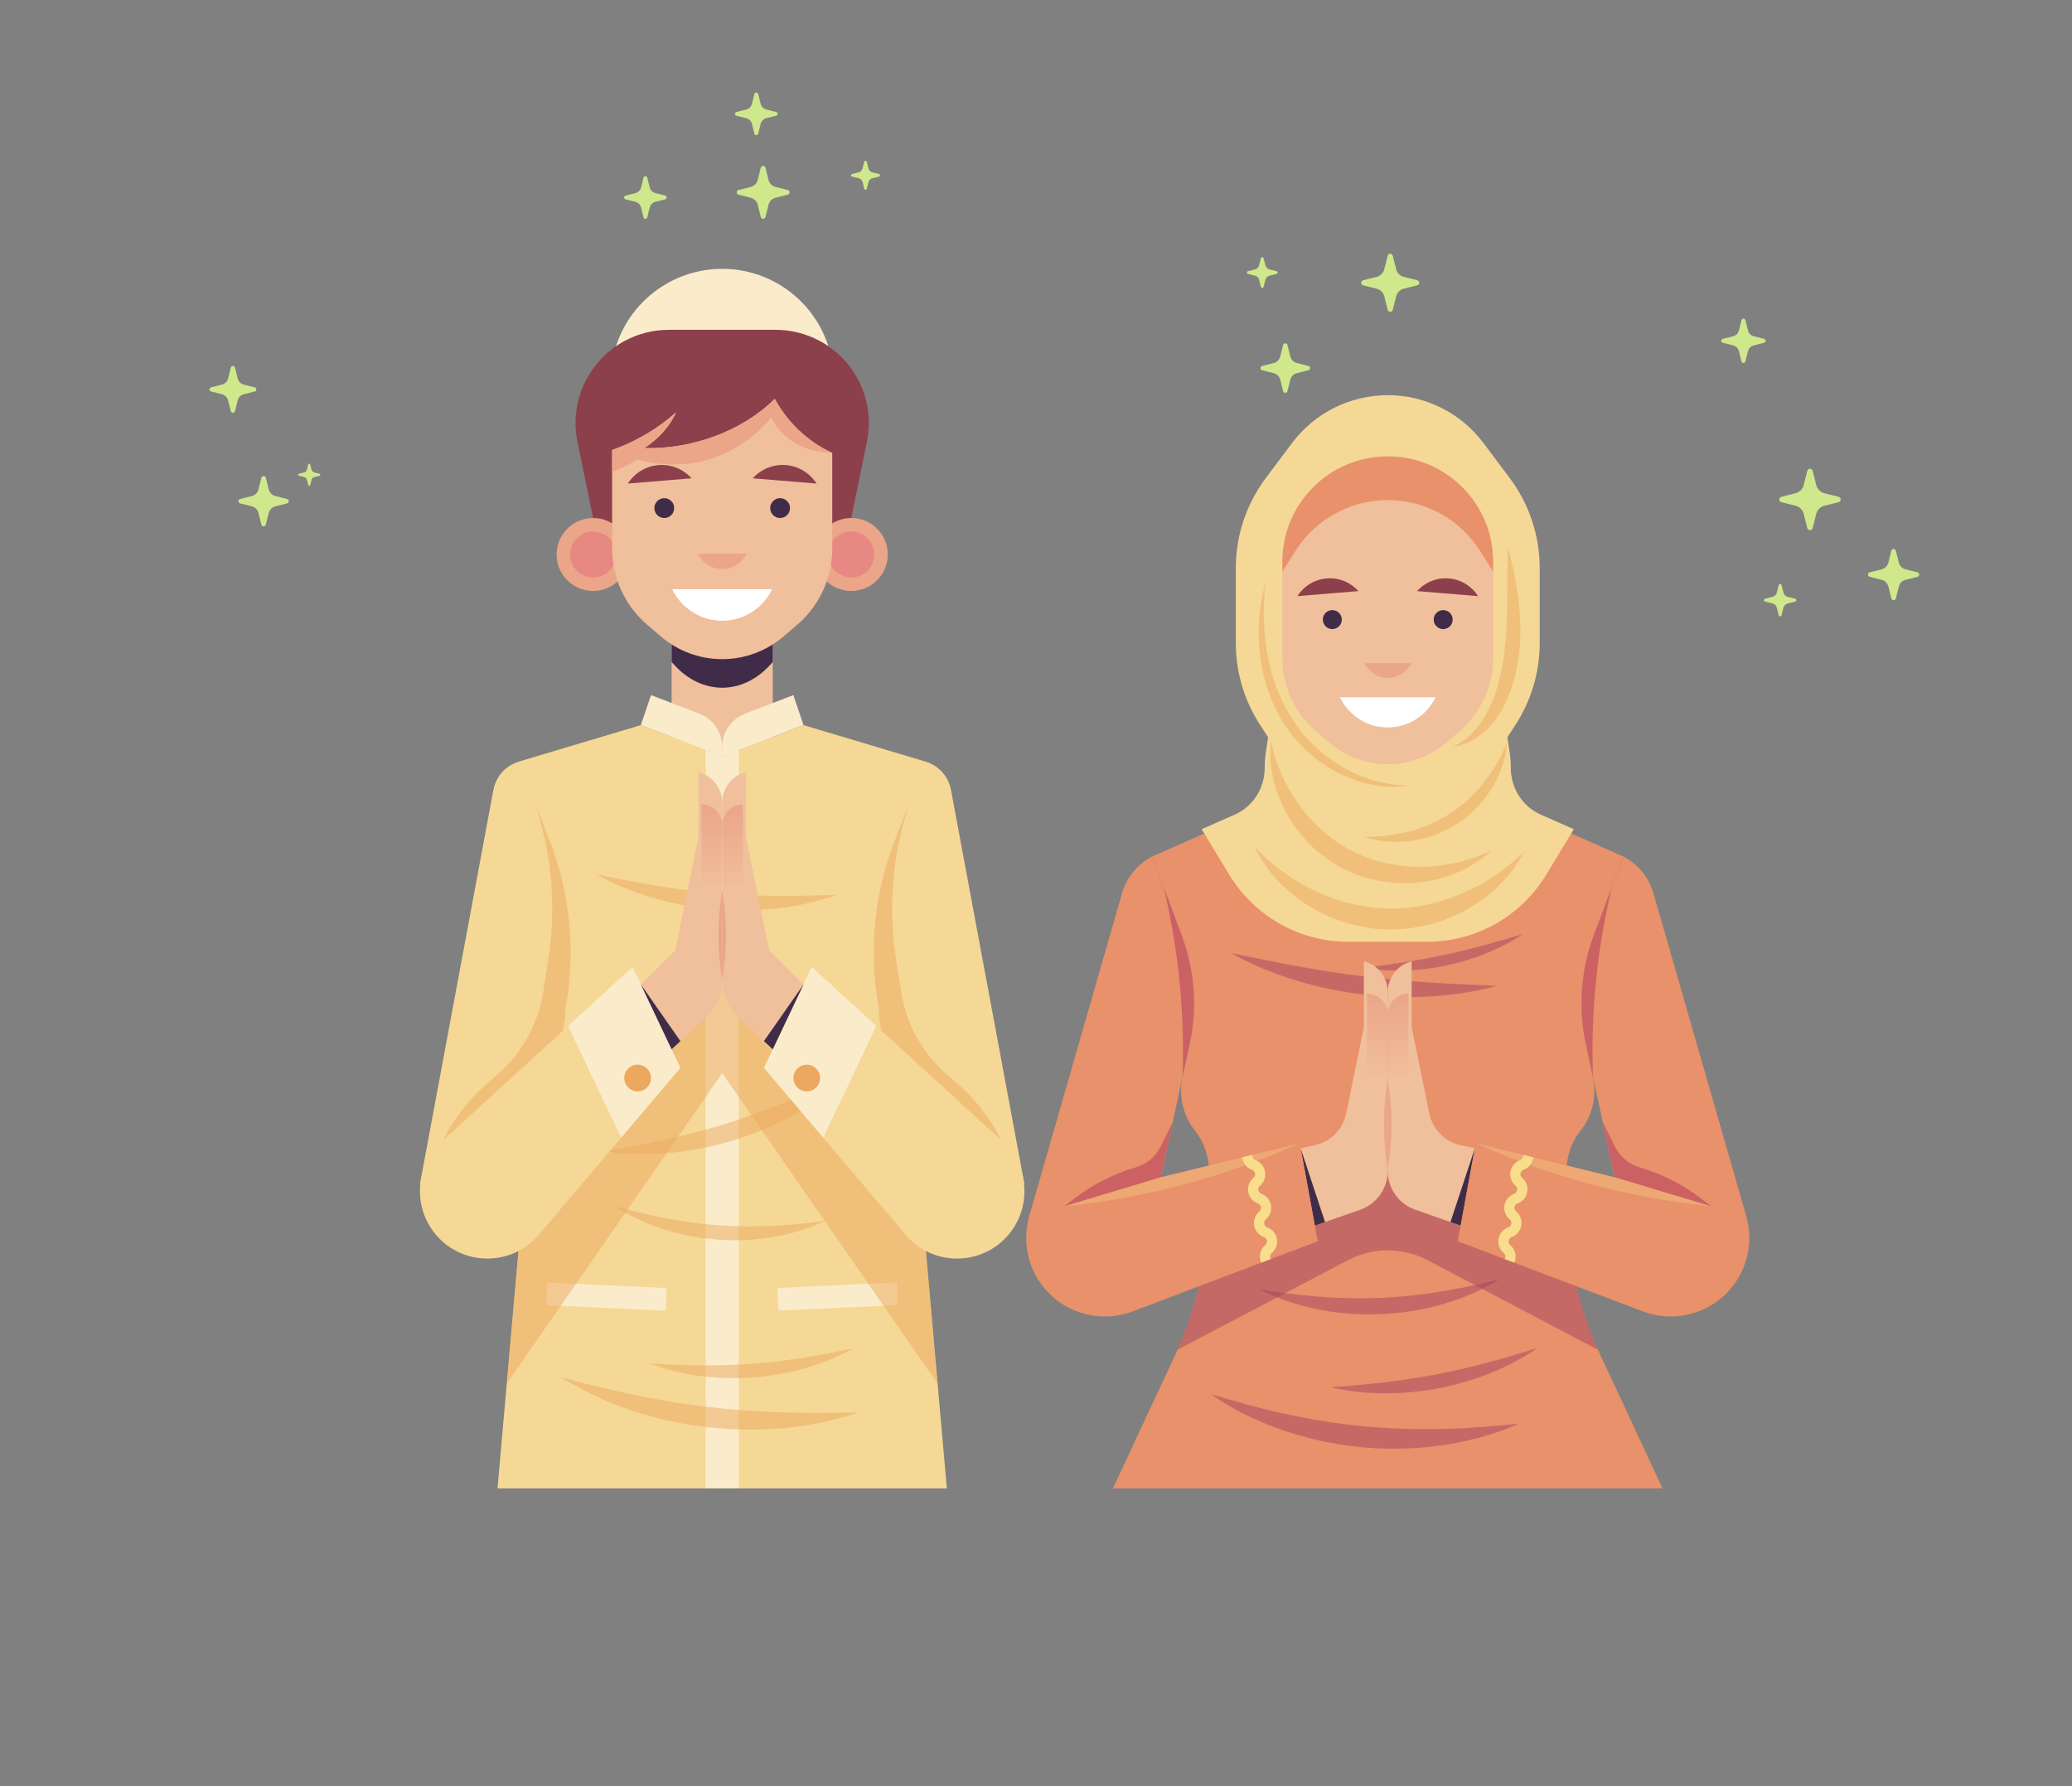 <?xml version="1.0" encoding="utf-8"?>
<!-- Generator: Adobe Illustrator 16.0.0, SVG Export Plug-In . SVG Version: 6.00 Build 0)  -->
<!DOCTYPE svg PUBLIC "-//W3C//DTD SVG 1.1//EN" "http://www.w3.org/Graphics/SVG/1.1/DTD/svg11.dtd">
<svg version="1.1" xmlns="http://www.w3.org/2000/svg" xmlns:xlink="http://www.w3.org/1999/xlink" x="0px" y="0px" width="580px"
	 height="500px" viewBox="0 0 580 500" enable-background="new 0 0 580 500" xml:space="preserve">
<rect x="0" y="0" width="580" height="500" fill="#808080" stroke="none"/>
<g id="BACKGROUND">
</g>
<g id="OBJECT">
	<g>
		<path fill="#E8916A" d="M448.086,379.533c-6.301-13.517-9.565-28.248-9.565-43.161v-8.646c0-4.07,1.375-8.021,3.902-11.212
			c3.357-4.238,4.638-9.759,3.49-15.043l-1.96-9.026c-2.222-10.226-1.452-20.875,2.215-30.677l8.234-22.005l-16.479-7.284h-49.46
			h-49.46l-16.479,7.284l8.234,22.005c3.667,9.802,4.437,20.451,2.216,30.677l-1.961,9.026c-1.147,5.284,0.134,10.805,3.491,15.043
			c2.526,3.191,3.901,7.142,3.901,11.212v8.646c0,14.913-3.265,29.645-9.565,43.161l-17.302,37.119h76.925h76.925L448.086,379.533z"
			/>
		<path opacity="0.5" fill="#A34262" d="M439.317,349.028l-50.854-24.463l-50.854,24.463c-1.24,9.927-3.932,19.636-8.009,28.813
			l47.754-25.09c6.955-3.654,15.262-3.654,22.216,0l47.754,25.09C443.248,368.664,440.557,358.955,439.317,349.028z"/>
		<g opacity="0.5">
			<g>
				<path fill="#A34262" d="M425.141,398.532c-6.159,0.636-13.144,1.263-20.555,1.462c-7.41,0.21-15.239-0.002-23.024-0.74
					c-7.784-0.757-15.511-2.039-22.744-3.656c-7.239-1.607-13.977-3.552-19.901-5.349c5.056,3.556,11.434,6.959,18.659,9.583
					c7.217,2.637,15.264,4.488,23.423,5.279c8.161,0.776,16.414,0.491,24-0.724C412.591,403.188,419.5,401.061,425.141,398.532z"/>
			</g>
			<g>
				<path fill="#A34262" d="M430.273,377.402c-3.975,1.199-8.48,2.586-13.306,3.881c-4.822,1.301-9.961,2.511-15.144,3.499
					c-5.184,0.98-10.408,1.737-15.372,2.295c-4.963,0.563-9.665,0.924-13.802,1.265c4.031,0.971,8.81,1.604,13.94,1.691
					c5.128,0.095,10.6-0.358,15.97-1.374c5.368-1.022,10.626-2.607,15.362-4.574C422.664,382.123,426.878,379.782,430.273,377.402z"
					/>
			</g>
			<g>
				<path fill="#A34262" d="M419.819,358.092c-4.676,1.152-9.989,2.384-15.677,3.331c-5.686,0.956-11.739,1.63-17.815,1.892
					c-6.077,0.248-12.167,0.084-17.912-0.393c-5.747-0.468-11.145-1.25-15.9-2.006c4.272,2.203,9.548,4.148,15.395,5.4
					c5.841,1.264,12.238,1.833,18.609,1.571c6.37-0.272,12.698-1.376,18.412-3.124C410.652,363.025,415.746,360.646,419.819,358.092
					z"/>
			</g>
			<g>
				<path fill="#A34262" d="M419.024,275.95c-5.288-0.239-11.301-0.444-17.667-0.842c-6.365-0.391-13.081-0.973-19.771-1.791
					c-6.688-0.828-13.346-1.892-19.616-3.056c-6.271-1.157-12.155-2.416-17.343-3.466c4.593,2.618,10.198,5.116,16.415,7.124
					c6.211,2.015,13.027,3.537,19.93,4.391c6.903,0.846,13.885,1.021,20.399,0.571C407.89,278.44,413.934,277.377,419.024,275.95z"
					/>
			</g>
			<g>
				<path fill="#A34262" d="M426.187,261.521c-6.089,1.776-13.842,4.088-21.753,5.759c-7.902,1.712-15.923,2.775-22.205,3.646
					c6.23,1.145,14.683,1.073,22.836-0.697C413.229,268.508,420.969,265.115,426.187,261.521z"/>
			</g>
		</g>
	</g>
	<g>
		<g>
			<path fill="#F5D896" d="M431.331,228.057c-5.206-2.295-8.446-7.486-8.428-13.176c0.005-1.412-0.098-2.826-0.309-4.23l-1.15-7.666
				l-32.98,17.434l-32.981-17.434l-1.149,7.666c-0.211,1.404-0.313,2.818-0.31,4.23c0.019,5.689-3.221,10.881-8.427,13.176
				l-9.22,4.063l7.727,12.751c7.064,11.655,19.703,18.774,33.333,18.774h11.027h11.027c13.629,0,26.268-7.119,33.332-18.774
				l7.728-12.751L431.331,228.057z"/>
			<path fill="#F5D896" d="M422.587,133.794l-7.329-9.773c-6.325-8.434-16.252-13.398-26.794-13.398s-20.47,4.964-26.794,13.398
				l-7.33,9.773c-5.459,7.28-8.41,16.133-8.41,25.232v20.982c0,8.136,2.36,16.098,6.794,22.919l3.792,5.834
				c6.661,10.249,18.056,16.433,30.28,16.433h1.668h1.667c12.225,0,23.619-6.184,30.281-16.433l3.791-5.834
				c4.435-6.821,6.795-14.783,6.795-22.919v-20.982C430.998,149.927,428.047,141.074,422.587,133.794z"/>
			<g>
				<path opacity="0.5" fill="#ECA85E" d="M417.341,238.208c-5.293,2.45-11.642,4.198-18.413,4.394
					c-6.748,0.219-13.879-1.107-20.138-4.217c-6.25-3.129-11.6-8.027-15.484-13.549c-3.919-5.525-6.341-11.648-7.569-17.351
					c-0.631,5.786,0.501,12.892,4.014,19.513c3.451,6.613,9.267,12.711,16.563,16.353c7.299,3.638,15.667,4.613,23.026,3.392
					C406.741,245.564,413.099,242.194,417.341,238.208z"/>
			</g>
			<g>
				<path opacity="0.5" fill="#ECA85E" d="M421.866,207.801c-1.398,3.422-3.337,7.115-5.975,10.572
					c-2.624,3.459-5.933,6.674-9.715,9.177c-3.786,2.497-8.041,4.279-12.252,5.335c-4.216,1.07-8.372,1.404-12.069,1.349
					c3.486,1.212,7.889,1.803,12.54,1.246c4.644-0.534,9.51-2.215,13.72-4.996c4.209-2.78,7.665-6.599,9.978-10.659
					C420.43,215.764,421.613,211.482,421.866,207.801z"/>
			</g>
			<g>
				<path opacity="0.5" fill="#ECA85E" d="M426.77,238.241c-4.392,4.34-9.982,8.496-16.55,11.453
					c-6.539,2.971-14.016,4.736-21.476,4.635c-7.459-0.121-14.88-2.108-21.327-5.274c-6.477-3.151-11.94-7.473-16.2-11.941
					c2.632,5.572,7.404,11.416,14,15.759c6.547,4.364,14.882,7.201,23.439,7.33c8.559,0.127,16.975-2.46,23.648-6.627
					C419.027,249.432,423.973,243.732,426.77,238.241z"/>
			</g>
			<g>
				<path opacity="0.5" fill="#ECA85E" d="M394.614,219.902c-5.602,0.018-11.959-1.422-17.85-4.67
					c-5.891-3.207-11.312-8.111-15.13-14.074c-3.824-5.99-6.113-12.895-7.132-19.572c-1.038-6.694-0.854-13.149-0.201-18.706
					c-1.514,5.382-2.391,11.949-1.758,18.944c0.608,6.971,2.799,14.375,6.873,20.752c4.084,6.384,10.054,11.447,16.458,14.418
					c3.2,1.494,6.506,2.472,9.701,2.932C388.771,220.391,391.849,220.332,394.614,219.902z"/>
			</g>
			<g>
				<path opacity="0.5" fill="#ECA85E" d="M406.641,209.037c2.168-0.229,4.503-1.069,6.663-2.483
					c2.136-1.438,4.112-3.392,5.715-5.689c1.629-2.288,2.928-4.894,3.911-7.653c0.949-2.738,1.634-5.605,2.063-8.496
					c0.876-5.793,0.678-11.621,0.043-16.96c-0.655-5.349-1.751-10.244-2.923-14.445c-0.443,8.715,0.369,20.007-1.226,30.795
					c-0.399,2.694-0.949,5.353-1.664,7.925c-0.729,2.531-1.668,4.971-2.85,7.194c-1.161,2.238-2.595,4.23-4.218,5.924
					C410.508,206.809,408.633,208.135,406.641,209.037z"/>
			</g>
		</g>
		<g>
			<path fill="#F0BF9C" d="M388.464,127.754c-16.29,0-29.495,13.205-29.495,29.495v0.632v7.846v18.564
				c0,7.848,3.43,15.304,9.388,20.411l3.666,3.142c4.578,3.926,10.41,6.083,16.441,6.083c6.03,0,11.862-2.157,16.441-6.083
				l3.665-3.142c5.959-5.107,9.388-12.563,9.388-20.411v-18.564v-7.072v-1.406C417.958,140.959,404.753,127.754,388.464,127.754
				L388.464,127.754z"/>
			<g>
				<g>
					<path fill="#8C404C" d="M371.365,161.922c-3.49,0.289-6.443,2.216-8.193,4.956l17.091-1.415
						C378.086,163.048,374.855,161.633,371.365,161.922z"/>
				</g>
				<circle fill="#402C49" cx="372.944" cy="173.446" r="2.658"/>
				<g>
					<path fill="#8C404C" d="M405.562,161.922c3.49,0.289,6.444,2.216,8.194,4.956l-17.091-1.415
						C398.842,163.048,402.072,161.633,405.562,161.922z"/>
				</g>
				<circle fill="#402C49" cx="403.982" cy="173.446" r="2.658"/>
				<path fill="#EBA588" d="M381.946,185.65c1.164,2.433,3.641,4.116,6.518,4.116c2.876,0,5.353-1.684,6.518-4.116H381.946z"/>
				<path fill="#FFFFFF" d="M375.066,195.178c2.394,4.998,7.484,8.459,13.397,8.459c5.912,0,11.003-3.461,13.397-8.459H375.066z"/>
			</g>
			<path fill="#E8916A" d="M417.958,157.249c0-16.29-13.205-29.495-29.494-29.495l0,0c-16.29,0-29.495,13.205-29.495,29.495v0.632
				v2.114l3.661-5.785c4.154-6.563,10.65-11.3,18.17-13.247c5.026-1.301,10.302-1.301,15.328,0
				c7.519,1.947,14.016,6.684,18.169,13.247l3.661,5.785v-1.341V157.249z"/>
		</g>
	</g>
	<g>
		<g>
			<path fill="#F0BF9C" d="M364.08,321.44l3.936-0.849c4.443-0.96,7.9-4.455,8.812-8.908l4.949-24.195v-18.39l0,0
				c3.93,0.982,6.688,4.514,6.688,8.564v50.142c0,4.867-3.073,9.204-7.666,10.816l-12.737,4.473L364.08,321.44z"/>
			<linearGradient id="SVGID_2_" gradientUnits="userSpaceOnUse" x1="385.559" y1="278.174" x2="385.559" y2="301.937">
				<stop  offset="0" style="stop-color:#EBA588"/>
				<stop  offset="1" style="stop-color:#EBA588;stop-opacity:0"/>
			</linearGradient>
			<path fill="url(#SVGID_2_)" d="M388.464,301.937h-5.812v-23.763l0,0c3.209,0,5.812,2.602,5.812,5.812V301.937z"/>
			<path fill="#EBA588" d="M388.464,301.937l-0.344,2.509c-1.039,7.598-0.923,15.31,0.344,22.873v0.001V301.937z"/>
			<polygon fill="#402C49" points="364.08,321.44 370.91,342.094 368.061,343.094 			"/>
		</g>
		<g>
			<path fill="#E8916A" d="M368.865,347.471l-5.044-27.438l-38.908,9.527l8.062-37.116c2.221-10.226,1.451-20.875-2.216-30.677
				l-8.234-22.005l0,0c-4.116,2.135-7.173,5.868-8.454,10.325l-25.96,90.358c-1.802,6.269-0.729,13.014,2.929,18.415l0,0
				c5.717,8.443,16.484,11.854,26.02,8.24L368.865,347.471z"/>
			<path fill="#CC6164" d="M324.913,329.561l-26.987,8.12l2.595-2.005c5.229-4.041,11.167-7.072,17.509-8.937l0,0
				c2.943-0.866,5.396-2.915,6.772-5.657l3.442-6.86L324.913,329.561z"/>
			<path fill="#CC6164" d="M331.014,301.471l1.961-9.026c2.221-10.226,1.451-20.875-2.216-30.677l-4.905-13.107l0.948,4.433
				C330.2,268.982,331.614,285.232,331.014,301.471L331.014,301.471z"/>
			<path fill="#F7DD8C" d="M355.556,351.988c-0.041-0.227-0.076-0.801,0.453-1.246c1.16-0.974,1.696-2.446,1.433-3.938
				c-0.263-1.491-1.27-2.691-2.692-3.209c-0.65-0.237-0.813-0.789-0.853-1.017c-0.04-0.227-0.075-0.801,0.452-1.244
				c1.161-0.974,1.697-2.446,1.435-3.938c-0.263-1.493-1.27-2.692-2.694-3.211c-0.648-0.236-0.811-0.789-0.851-1.016
				c-0.041-0.227-0.077-0.802,0.452-1.246c1.16-0.974,1.697-2.446,1.433-3.938c-0.263-1.492-1.27-2.691-2.692-3.209
				c-0.65-0.237-0.813-0.79-0.853-1.017c-0.019-0.104-0.029-0.283,0.008-0.486l-2.861,0.7c0.011,0.095,0.015,0.188,0.031,0.283
				c0.263,1.493,1.27,2.692,2.694,3.212c0.648,0.235,0.811,0.788,0.851,1.015s0.076,0.801-0.453,1.245
				c-1.159,0.975-1.696,2.446-1.432,3.938c0.263,1.492,1.27,2.691,2.692,3.21c0.65,0.236,0.813,0.789,0.853,1.016
				s0.075,0.801-0.453,1.245c-1.161,0.974-1.696,2.445-1.434,3.938s1.27,2.692,2.694,3.211c0.648,0.236,0.811,0.788,0.851,1.015
				c0.041,0.227,0.077,0.803-0.452,1.245c-1.16,0.975-1.697,2.446-1.434,3.938c0.061,0.346,0.165,0.674,0.302,0.984l2.696-1.021
				C355.625,352.268,355.573,352.093,355.556,351.988z"/>
			<path opacity="0.3" fill="#F7DD8C" d="M297.926,337.681l26.987-8.12l38.908-9.527l-1.736,0.766
				c-19.886,8.761-41.005,14.399-62.61,16.716L297.926,337.681z"/>
		</g>
	</g>
	<g>
		<g>
			<path fill="#F0BF9C" d="M412.847,321.44l-3.935-0.849c-4.444-0.96-7.901-4.455-8.813-8.908l-4.949-24.195v-18.39l0,0
				c-3.93,0.982-6.687,4.514-6.687,8.564v50.142c0,4.867,3.073,9.204,7.665,10.816l12.737,4.473L412.847,321.44z"/>
			
				<linearGradient id="SVGID_3_" gradientUnits="userSpaceOnUse" x1="-1090.321" y1="278.174" x2="-1090.321" y2="301.937" gradientTransform="matrix(-1 0 0 1 -698.951 0)">
				<stop  offset="0" style="stop-color:#EBA588"/>
				<stop  offset="1" style="stop-color:#EBA588;stop-opacity:0"/>
			</linearGradient>
			<path fill="url(#SVGID_3_)" d="M388.464,301.937h5.812v-23.763l0,0c-3.21,0-5.812,2.602-5.812,5.812V301.937z"/>
			<path fill="#EBA588" d="M388.464,301.937l0.343,2.509c1.039,7.598,0.924,15.31-0.343,22.873v0.001V301.937z"/>
			<polygon fill="#402C49" points="412.847,321.44 406.017,342.094 408.866,343.094 			"/>
		</g>
		<g>
			<path fill="#E8916A" d="M408.062,347.471l5.044-27.438l38.908,9.527l-8.061-37.116c-2.222-10.226-1.452-20.875,2.215-30.677
				l8.234-22.005l0,0c4.116,2.135,7.174,5.868,8.454,10.325l25.961,90.358c1.801,6.269,0.728,13.014-2.929,18.415l0,0
				c-5.717,8.443-16.485,11.854-26.021,8.24L408.062,347.471z"/>
			<path fill="#CC6164" d="M452.014,329.561l26.987,8.12l-2.594-2.005c-5.23-4.041-11.168-7.072-17.509-8.937l0,0
				c-2.944-0.866-5.396-2.915-6.773-5.657l-3.442-6.86L452.014,329.561z"/>
			<path fill="#CC6164" d="M445.913,301.471l-1.96-9.026c-2.222-10.226-1.452-20.875,2.215-30.677l4.905-13.107l-0.948,4.433
				C446.728,268.982,445.313,285.232,445.913,301.471L445.913,301.471z"/>
			<path fill="#F7DD8C" d="M421.372,351.988c0.04-0.227,0.075-0.801-0.454-1.246c-1.16-0.974-1.696-2.446-1.433-3.938
				c0.264-1.491,1.27-2.691,2.692-3.209c0.65-0.237,0.813-0.789,0.853-1.017c0.04-0.227,0.076-0.801-0.452-1.244
				c-1.16-0.974-1.697-2.446-1.434-3.938c0.262-1.493,1.27-2.692,2.694-3.211c0.648-0.236,0.811-0.789,0.851-1.016
				s0.076-0.802-0.453-1.246c-1.16-0.974-1.696-2.446-1.433-3.938c0.264-1.492,1.27-2.691,2.692-3.209
				c0.65-0.237,0.813-0.79,0.853-1.017c0.019-0.104,0.029-0.283-0.007-0.486l2.86,0.7c-0.011,0.095-0.015,0.188-0.031,0.283
				c-0.262,1.493-1.27,2.692-2.694,3.212c-0.648,0.235-0.811,0.788-0.851,1.015s-0.075,0.801,0.453,1.245
				c1.16,0.975,1.696,2.446,1.433,3.938s-1.271,2.691-2.692,3.21c-0.65,0.236-0.813,0.789-0.854,1.016
				c-0.04,0.227-0.075,0.801,0.454,1.245c1.16,0.974,1.695,2.445,1.433,3.938c-0.262,1.492-1.27,2.692-2.694,3.211
				c-0.648,0.236-0.811,0.788-0.851,1.015s-0.076,0.803,0.452,1.245c1.161,0.975,1.697,2.446,1.435,3.938
				c-0.062,0.346-0.166,0.674-0.303,0.984l-2.695-1.021C421.303,352.268,421.354,352.093,421.372,351.988z"/>
			<path opacity="0.3" fill="#F7DD8C" d="M479.001,337.681l-26.987-8.12l-38.908-9.527l1.736,0.766
				c19.886,8.761,41.005,14.399,62.611,16.716L479.001,337.681z"/>
		</g>
	</g>
	<g>
		<g>
			<rect x="188.002" y="177.987" fill="#F0BF9C" width="28.311" height="33.753"/>
			<path fill="#402C49" d="M188.002,177.987v7.322l0.775,0.854c3.727,4.1,8.473,6.354,13.38,6.354s9.653-2.254,13.38-6.354
				l0.775-0.854v-7.322H188.002z"/>
		</g>
		<path fill="#FAECCB" d="M236.547,110.559h-68.779l4.852-14.187c4.32-12.629,16.19-21.115,29.538-21.115l0,0
			c13.348,0,25.218,8.486,29.538,21.115L236.547,110.559z"/>
		<path fill="#8C404C" d="M229.416,95.411c-3.785-2.024-8.01-3.083-12.302-3.083h-14.957H187.2c-4.292,0-8.517,1.059-12.302,3.083
			l0,0c-10.182,5.444-15.573,16.933-13.256,28.243l4.377,21.354v13.395h36.138h36.138v-13.395l4.377-21.354
			C244.989,112.344,239.598,100.855,229.416,95.411L229.416,95.411z"/>
		<g>
			<g>
				<circle fill="#EBA588" cx="166.019" cy="155.221" r="10.212"/>
				<circle fill="#E78882" cx="166.019" cy="155.221" r="6.427"/>
			</g>
			<g>
				<circle fill="#EBA588" cx="238.296" cy="155.221" r="10.212"/>
				<circle fill="#E78882" cx="238.295" cy="155.221" r="6.427"/>
			</g>
		</g>
		<g>
			<path fill="#F0BF9C" d="M216.873,111.663c-9.331,9.217-23.411,14.142-36.521,13.777c3.775-2.42,7.045-5.916,8.896-10
				c-5.21,4.626-11.329,8.217-17.898,10.535v27.585c0,8.197,3.582,15.985,9.806,21.32l3.829,3.282
				c4.782,4.1,10.874,6.354,17.174,6.354s12.391-2.254,17.173-6.354l3.83-3.282c6.224-5.335,9.805-13.123,9.805-21.32v-26.778
				C226.178,123.672,220.514,118.316,216.873,111.663z"/>
			<path fill="#EBA588" d="M216.873,111.663c-9.331,9.217-23.411,14.142-36.521,13.777c3.775-2.42,7.045-5.916,8.896-10
				c-5.21,4.626-11.329,8.217-17.898,10.535v6.135c2.441-0.89,4.784-2.051,6.963-3.466c6.69,1.805,14.011,1.911,20.608-0.214
				c6.597-2.124,12.555-6.191,16.936-11.562c5.328,10.409,17.109,9.915,17.109,9.915
				C226.178,123.672,220.514,118.316,216.873,111.663z"/>
			<g>
				<g>
					<path fill="#8C404C" d="M184.297,130.195c-3.645,0.302-6.73,2.314-8.559,5.176l17.853-1.478
						C191.316,131.371,187.943,129.893,184.297,130.195z"/>
				</g>
				<circle fill="#402C49" cx="185.947" cy="142.232" r="2.776"/>
				<g>
					<path fill="#8C404C" d="M220.018,130.195c3.645,0.302,6.73,2.314,8.559,5.176l-17.853-1.478
						C212.997,131.371,216.371,129.893,220.018,130.195z"/>
				</g>
				<circle fill="#402C49" cx="218.368" cy="142.232" r="2.776"/>
				<path fill="#EBA588" d="M195.35,154.98c1.217,2.541,3.803,4.299,6.808,4.299s5.591-1.758,6.808-4.299H195.35z"/>
				<path fill="#FFFFFF" d="M188.163,164.931c2.501,5.221,7.818,8.836,13.994,8.836s11.493-3.615,13.994-8.836H188.163z"/>
			</g>
		</g>
	</g>
	<g>
		<g>
			<path fill="#FAECCB" d="M202.157,211.74l-22.769-8.756l2.852-8.4l13.545,5.209c3.84,1.477,6.372,5.164,6.372,9.277V211.74z"/>
			<path fill="#FAECCB" d="M202.157,211.74l22.769-8.756l-2.852-8.4l-13.545,5.209c-3.84,1.477-6.372,5.164-6.372,9.277V211.74z"/>
			<polygon fill="#F5D896" points="256.449,319.212 258.998,213.174 224.926,202.984 202.157,211.74 179.389,202.984 
				145.316,213.174 147.864,319.212 139.267,416.652 202.157,416.652 265.047,416.652 			"/>
			<polygon fill="#FAECCB" points="202.157,211.74 197.527,209.96 197.527,416.652 202.157,416.652 206.787,416.652 206.787,209.96 
							"/>
			
				<rect x="153.079" y="359.772" transform="matrix(0.999 0.046 -0.046 0.999 16.843 -7.413)" fill="#FAECCB" width="33.436" height="6.329"/>
			
				<rect x="217.8" y="359.772" transform="matrix(-0.999 0.046 -0.046 -0.999 485.452 714.723)" fill="#FAECCB" width="33.436" height="6.329"/>
		</g>
		<polygon opacity="0.5" fill="#ECA85E" points="258.271,339.861 202.157,267.308 146.043,339.861 141.854,387.332 202.157,300.424 
			262.461,387.332 		"/>
		<g opacity="0.5">
			<g>
				<path fill="#ECA85E" d="M240.346,395.347c-5.943,0.118-12.687,0.249-19.824,0.064c-7.139-0.175-14.667-0.66-22.154-1.529
					c-7.487-0.883-14.925-2.149-21.91-3.627c-6.987-1.47-13.518-3.153-19.273-4.641c4.993,3.21,11.186,6.286,18.129,8.72
					c6.936,2.444,14.611,4.242,22.397,5.159c7.787,0.905,15.671,0.928,22.983,0.152C228.011,398.88,234.746,397.317,240.346,395.347
					z"/>
			</g>
			<g>
				<path fill="#ECA85E" d="M238.895,377.454c-3.977,0.802-8.488,1.72-13.304,2.492c-4.813,0.777-9.927,1.409-15.062,1.796
					c-5.135,0.376-10.285,0.506-15.16,0.447c-4.877-0.052-9.475-0.293-13.526-0.499c3.778,1.462,8.335,2.68,13.304,3.383
					c4.965,0.71,10.336,0.906,15.669,0.514c5.331-0.399,10.615-1.386,15.421-2.822C231.047,381.335,235.373,379.458,238.895,377.454
					z"/>
			</g>
			<g>
				<path fill="#ECA85E" d="M230.988,341.76c-4.199,0.546-8.963,1.099-14.025,1.363c-5.063,0.272-10.418,0.261-15.753-0.114
					c-5.333-0.388-10.638-1.14-15.608-2.13c-4.975-0.983-9.61-2.208-13.689-3.347c3.512,2.354,7.926,4.583,12.908,6.262
					c4.977,1.688,10.51,2.823,16.103,3.229c5.593,0.396,11.231,0.06,16.397-0.902C222.492,345.167,227.178,343.59,230.988,341.76z"
					/>
			</g>
			<g>
				<path fill="#ECA85E" d="M240.212,298.778c-4.765,2.442-10.179,5.187-16.049,7.798c-5.865,2.618-12.181,5.104-18.62,7.228
					c-6.443,2.111-13.002,3.857-19.277,5.229c-6.273,1.381-12.26,2.385-17.544,3.245c5.279,0.836,11.508,1.103,18.115,0.528
					c6.605-0.563,13.578-1.967,20.295-4.17c6.714-2.212,13.159-5.22,18.811-8.686C231.602,306.494,236.458,302.584,240.212,298.778z
					"/>
			</g>
			<g>
				<path fill="#ECA85E" d="M234.203,250.498c-4.778,0.142-10.203,0.323-15.953,0.291c-5.748-0.024-11.819-0.261-17.869-0.771
					c-6.049-0.521-12.072-1.316-17.742-2.265c-5.672-0.942-10.988-2.04-15.674-2.988c4.147,2.365,9.236,4.59,14.893,6.306
					c5.652,1.724,11.863,2.937,18.137,3.476c6.275,0.53,12.602,0.387,18.464-0.354C224.323,253.457,229.715,252.127,234.203,250.498
					z"/>
			</g>
		</g>
	</g>
	<g>
		<g>
			<path fill="#F5D896" d="M145.316,213.174L145.316,213.174c-3.709,1.074-6.496,4.146-7.203,7.943l-20.561,110.354h33.258
				l7.941-51.807c2.275-14.836,0.631-30.009-4.769-44.014L145.316,213.174z"/>
			<path opacity="0.5" fill="#ECA85E" d="M153.983,235.651l-4.032-10.457l1.279,4.612c3.5,12.622,4.27,25.846,2.256,38.788
				l-1.395,8.963c-1.383,8.887-5.828,17.011-12.566,22.966l-3.731,3.298c-5.881,5.198-10.45,11.712-13.334,19.011l-3.413,8.64
				h24.656h7.107l7.563-47.606l-0.307,0.271l0.686-4.471C161.027,264.829,159.383,249.656,153.983,235.651z"/>
		</g>
		<g>
			<path fill="#F0BF9C" d="M179.389,275.587l9.633-9.554l6.449-31.524v-18.39l0,0c3.93,0.982,6.687,4.514,6.687,8.564v49.656
				c0,3.993-1.663,7.806-4.591,10.521l-9.564,8.876L179.389,275.587z"/>
			<linearGradient id="SVGID_4_" gradientUnits="userSpaceOnUse" x1="199.252" y1="225.194" x2="199.252" y2="248.958">
				<stop  offset="0" style="stop-color:#EBA588"/>
				<stop  offset="1" style="stop-color:#EBA588;stop-opacity:0"/>
			</linearGradient>
			<path fill="url(#SVGID_4_)" d="M202.157,248.958h-5.812v-23.764l0,0c3.209,0,5.812,2.603,5.812,5.812V248.958z"/>
			<g>
				<path fill="#F5D896" d="M123.683,319.541c-7.117,6.512-8.174,17.344-2.449,25.108c7.22,9.793,21.685,10.289,29.56,1.016
					l23.076-27.177l-14.844-31.285L123.683,319.541z"/>
				<polygon fill="#FAECCB" points="177.068,270.694 159.025,287.203 173.869,318.488 190.47,298.938 				"/>
			</g>
			<circle fill="#ECA85E" cx="178.489" cy="301.777" r="3.741"/>
			<polygon fill="#402C49" points="179.389,275.587 190.47,291.447 188.002,293.737 			"/>
			<path fill="#EBA588" d="M202.157,248.958l-0.343,2.508c-1.039,7.599-0.924,15.31,0.343,22.874l0,0V248.958z"/>
		</g>
	</g>
	<g>
		<g>
			<path fill="#F5D896" d="M258.998,213.174L258.998,213.174c3.709,1.074,6.496,4.146,7.203,7.943l20.561,110.354h-33.258
				l-7.941-51.807c-2.275-14.836-0.631-30.009,4.769-44.014L258.998,213.174z"/>
			<path opacity="0.5" fill="#ECA85E" d="M250.331,235.651l4.032-10.457l-1.279,4.612c-3.501,12.622-4.27,25.846-2.256,38.788
				l1.395,8.963c1.383,8.887,5.828,17.011,12.566,22.966l3.731,3.298c5.88,5.198,10.449,11.712,13.334,19.011l3.413,8.64h-24.656
				h-7.107l-7.563-47.606l0.307,0.271l-0.686-4.471C243.287,264.829,244.932,249.656,250.331,235.651z"/>
		</g>
		<g>
			<path fill="#F0BF9C" d="M224.926,275.587l-9.633-9.554l-6.449-31.524v-18.39l0,0c-3.93,0.982-6.687,4.514-6.687,8.564v49.656
				c0,3.993,1.663,7.806,4.591,10.521l9.564,8.876L224.926,275.587z"/>
			
				<linearGradient id="SVGID_5_" gradientUnits="userSpaceOnUse" x1="-1294.063" y1="225.194" x2="-1294.063" y2="248.958" gradientTransform="matrix(-1 0 0 1 -1089 0)">
				<stop  offset="0" style="stop-color:#EBA588"/>
				<stop  offset="1" style="stop-color:#EBA588;stop-opacity:0"/>
			</linearGradient>
			<path fill="url(#SVGID_5_)" d="M202.157,248.958h5.812v-23.764l0,0c-3.209,0-5.812,2.603-5.812,5.812V248.958z"/>
			<g>
				<path fill="#F5D896" d="M280.632,319.541c7.117,6.512,8.174,17.344,2.449,25.108c-7.22,9.793-21.685,10.289-29.56,1.016
					l-23.076-27.177l14.844-31.285L280.632,319.541z"/>
				<polygon fill="#FAECCB" points="227.246,270.694 245.289,287.203 230.445,318.488 213.845,298.938 				"/>
			</g>
			<circle fill="#ECA85E" cx="225.825" cy="301.777" r="3.741"/>
			<polygon fill="#402C49" points="224.926,275.587 213.845,291.447 216.313,293.737 			"/>
			<path fill="#EBA588" d="M202.157,248.958l0.343,2.508c1.039,7.599,0.924,15.31-0.343,22.874l0,0V248.958z"/>
		</g>
	</g>
	<g>
		<g>
			<path fill="#CFE88B" d="M74.409,133.738L75.226,137c0.229,0.916,0.945,1.632,1.862,1.861l3.261,0.816
				c0.646,0.162,0.646,1.08,0,1.242l-3.261,0.816c-0.917,0.23-1.633,0.945-1.862,1.862l-0.816,3.261
				c-0.162,0.646-1.08,0.646-1.242,0l-0.817-3.261c-0.229-0.917-0.944-1.632-1.861-1.862l-3.261-0.816
				c-0.646-0.162-0.646-1.08,0-1.242l3.261-0.816c0.917-0.229,1.633-0.945,1.861-1.861l0.817-3.262
				C73.329,133.092,74.247,133.092,74.409,133.738z"/>
		</g>
		<g>
			<path fill="#CFE88B" d="M86.839,130.004l0.36,1.438c0.101,0.404,0.416,0.72,0.82,0.82l1.437,0.36
				c0.285,0.071,0.285,0.476,0,0.548l-1.437,0.359c-0.404,0.102-0.72,0.416-0.82,0.82l-0.36,1.438c-0.071,0.285-0.476,0.285-0.548,0
				l-0.359-1.438c-0.102-0.404-0.416-0.719-0.82-0.82l-1.438-0.359c-0.285-0.072-0.285-0.477,0-0.548l1.438-0.36
				c0.404-0.101,0.719-0.416,0.82-0.82l0.359-1.438C86.363,129.72,86.768,129.72,86.839,130.004z"/>
		</g>
		<g>
			<path fill="#CFE88B" d="M65.77,102.897l0.762,3.04c0.213,0.854,0.881,1.521,1.734,1.735l3.041,0.762
				c0.602,0.151,0.602,1.007,0,1.157l-3.041,0.762c-0.854,0.214-1.521,0.881-1.734,1.735l-0.762,3.04
				c-0.151,0.603-1.008,0.603-1.158,0l-0.762-3.04c-0.213-0.854-0.881-1.521-1.734-1.735l-3.041-0.762
				c-0.602-0.15-0.602-1.006,0-1.157l3.041-0.762c0.854-0.214,1.521-0.881,1.734-1.735l0.762-3.04
				C64.762,102.295,65.618,102.295,65.77,102.897z"/>
		</g>
		<g>
			<path fill="#CFE88B" d="M214.272,46.951l0.858,3.427c0.24,0.963,0.993,1.715,1.956,1.957l3.427,0.858
				c0.68,0.17,0.68,1.135,0,1.305l-3.427,0.858c-0.963,0.241-1.716,0.994-1.956,1.957l-0.858,3.427
				c-0.171,0.679-1.136,0.679-1.306,0l-0.857-3.427c-0.242-0.963-0.994-1.715-1.957-1.957l-3.427-0.858
				c-0.679-0.17-0.679-1.135,0-1.305l3.427-0.858c0.963-0.241,1.715-0.993,1.957-1.957l0.857-3.427
				C213.137,46.271,214.102,46.271,214.272,46.951z"/>
		</g>
		<g>
			<path fill="#CFE88B" d="M242.637,45.288l0.471,1.879c0.132,0.528,0.545,0.94,1.072,1.073l1.88,0.471
				c0.372,0.093,0.372,0.623,0,0.716l-1.88,0.471c-0.527,0.132-0.94,0.544-1.072,1.073l-0.471,1.879
				c-0.094,0.373-0.623,0.373-0.716,0l-0.471-1.879c-0.132-0.528-0.545-0.94-1.073-1.073l-1.879-0.471
				c-0.373-0.093-0.373-0.623,0-0.716l1.879-0.471c0.528-0.132,0.941-0.545,1.073-1.073l0.471-1.879
				C242.014,44.915,242.543,44.915,242.637,45.288z"/>
		</g>
		<g>
			<path fill="#CFE88B" d="M212.235,26.313l0.692,2.764c0.194,0.777,0.801,1.383,1.578,1.578l2.764,0.692
				c0.547,0.137,0.547,0.916,0,1.052l-2.764,0.692c-0.777,0.194-1.384,0.801-1.578,1.578l-0.692,2.764
				c-0.138,0.548-0.915,0.548-1.052,0l-0.693-2.764c-0.193-0.776-0.801-1.383-1.577-1.578l-2.764-0.692
				c-0.548-0.137-0.548-0.915,0-1.052l2.764-0.692c0.776-0.195,1.384-0.801,1.577-1.578l0.693-2.764
				C211.32,25.766,212.098,25.766,212.235,26.313z"/>
		</g>
		<g>
			<path fill="#CFE88B" d="M360.391,96.594l0.803,3.205c0.226,0.901,0.93,1.605,1.831,1.83l3.205,0.803
				c0.636,0.16,0.636,1.063,0,1.221l-3.205,0.804c-0.901,0.226-1.605,0.929-1.831,1.83l-0.803,3.206
				c-0.159,0.635-1.062,0.635-1.221,0l-0.803-3.206c-0.226-0.901-0.93-1.604-1.83-1.83l-3.206-0.804
				c-0.636-0.158-0.636-1.061,0-1.221l3.206-0.803c0.9-0.225,1.604-0.929,1.83-1.83l0.803-3.205
				C359.329,95.958,360.231,95.958,360.391,96.594z"/>
		</g>
		<g>
			<path fill="#CFE88B" d="M389.871,71.599l0.941,3.759c0.265,1.056,1.09,1.881,2.146,2.146l3.758,0.941
				c0.745,0.187,0.745,1.245,0,1.432l-3.758,0.941c-1.057,0.265-1.882,1.089-2.146,2.146l-0.941,3.759
				c-0.187,0.745-1.244,0.745-1.431,0l-0.941-3.759c-0.265-1.056-1.09-1.881-2.146-2.146l-3.758-0.941
				c-0.745-0.187-0.745-1.245,0-1.432l3.758-0.941c1.057-0.264,1.882-1.089,2.146-2.146l0.941-3.759
				C388.627,70.854,389.685,70.854,389.871,71.599z"/>
		</g>
		<g>
			<path fill="#CFE88B" d="M353.711,72.291l0.498,1.99c0.141,0.559,0.577,0.996,1.137,1.136l1.989,0.499
				c0.395,0.099,0.395,0.659,0,0.758l-1.989,0.498c-0.56,0.14-0.996,0.577-1.137,1.136l-0.498,1.99
				c-0.099,0.395-0.659,0.395-0.758,0l-0.498-1.99c-0.141-0.559-0.577-0.996-1.137-1.136l-1.989-0.498
				c-0.395-0.099-0.395-0.659,0-0.758l1.989-0.499c0.56-0.14,0.996-0.577,1.137-1.136l0.498-1.99
				C353.052,71.897,353.612,71.897,353.711,72.291z"/>
		</g>
		<g>
			<path fill="#CFE88B" d="M181.188,49.718l0.693,2.764c0.194,0.777,0.801,1.383,1.577,1.578l2.764,0.692
				c0.548,0.137,0.548,0.916,0,1.053l-2.764,0.692c-0.776,0.194-1.383,0.801-1.577,1.578l-0.693,2.764
				c-0.137,0.547-0.914,0.547-1.052,0l-0.692-2.764c-0.194-0.776-0.801-1.383-1.578-1.578l-2.764-0.692
				c-0.547-0.137-0.547-0.916,0-1.053l2.764-0.692c0.777-0.195,1.384-0.801,1.578-1.578l0.692-2.764
				C180.273,49.17,181.051,49.17,181.188,49.718z"/>
		</g>
		<g>
			<path fill="#CFE88B" d="M507.415,131.815l0.997,3.979c0.28,1.119,1.153,1.992,2.271,2.271l3.98,0.998
				c0.788,0.197,0.788,1.317,0,1.516l-3.98,0.996c-1.118,0.28-1.991,1.153-2.271,2.271l-0.997,3.98
				c-0.197,0.788-1.318,0.788-1.516,0l-0.997-3.98c-0.279-1.118-1.153-1.991-2.271-2.271l-3.979-0.996
				c-0.789-0.198-0.789-1.318,0-1.516l3.979-0.998c1.118-0.279,1.992-1.152,2.271-2.271l0.997-3.979
				C506.097,131.027,507.218,131.027,507.415,131.815z"/>
		</g>
		<g>
			<path fill="#CFE88B" d="M530.693,154.166l0.831,3.316c0.233,0.932,0.961,1.66,1.894,1.894l3.316,0.831
				c0.657,0.164,0.657,1.098,0,1.263l-3.316,0.831c-0.933,0.232-1.66,0.961-1.894,1.893l-0.831,3.316
				c-0.164,0.657-1.099,0.657-1.263,0l-0.831-3.316c-0.233-0.932-0.961-1.66-1.893-1.893l-3.316-0.831
				c-0.657-0.165-0.657-1.099,0-1.263l3.316-0.831c0.932-0.233,1.659-0.962,1.893-1.894l0.831-3.316
				C529.595,153.51,530.529,153.51,530.693,154.166z"/>
		</g>
		<g>
			<path fill="#CFE88B" d="M498.698,163.777l0.526,2.101c0.147,0.591,0.608,1.052,1.199,1.198l2.101,0.527
				c0.416,0.104,0.416,0.695,0,0.799l-2.101,0.526c-0.591,0.147-1.052,0.608-1.199,1.199l-0.526,2.101
				c-0.104,0.416-0.695,0.416-0.8,0l-0.526-2.101c-0.147-0.591-0.608-1.052-1.198-1.199l-2.101-0.526
				c-0.416-0.104-0.416-0.695,0-0.799l2.101-0.527c0.59-0.146,1.051-0.607,1.198-1.198l0.526-2.101
				C498.003,163.361,498.594,163.361,498.698,163.777z"/>
		</g>
		<g>
			<path fill="#CFE88B" d="M488.576,89.618l0.72,2.874c0.202,0.809,0.833,1.438,1.642,1.641l2.874,0.721
				c0.569,0.143,0.569,0.951,0,1.094l-2.874,0.721c-0.809,0.201-1.439,0.832-1.642,1.641l-0.72,2.874
				c-0.143,0.569-0.952,0.569-1.095,0l-0.72-2.874c-0.202-0.809-0.833-1.439-1.641-1.641l-2.874-0.721
				c-0.57-0.143-0.57-0.951,0-1.094l2.874-0.721c0.808-0.202,1.438-0.832,1.641-1.641l0.72-2.874
				C487.624,89.049,488.434,89.049,488.576,89.618z"/>
		</g>
	</g>
</g>
</svg>

